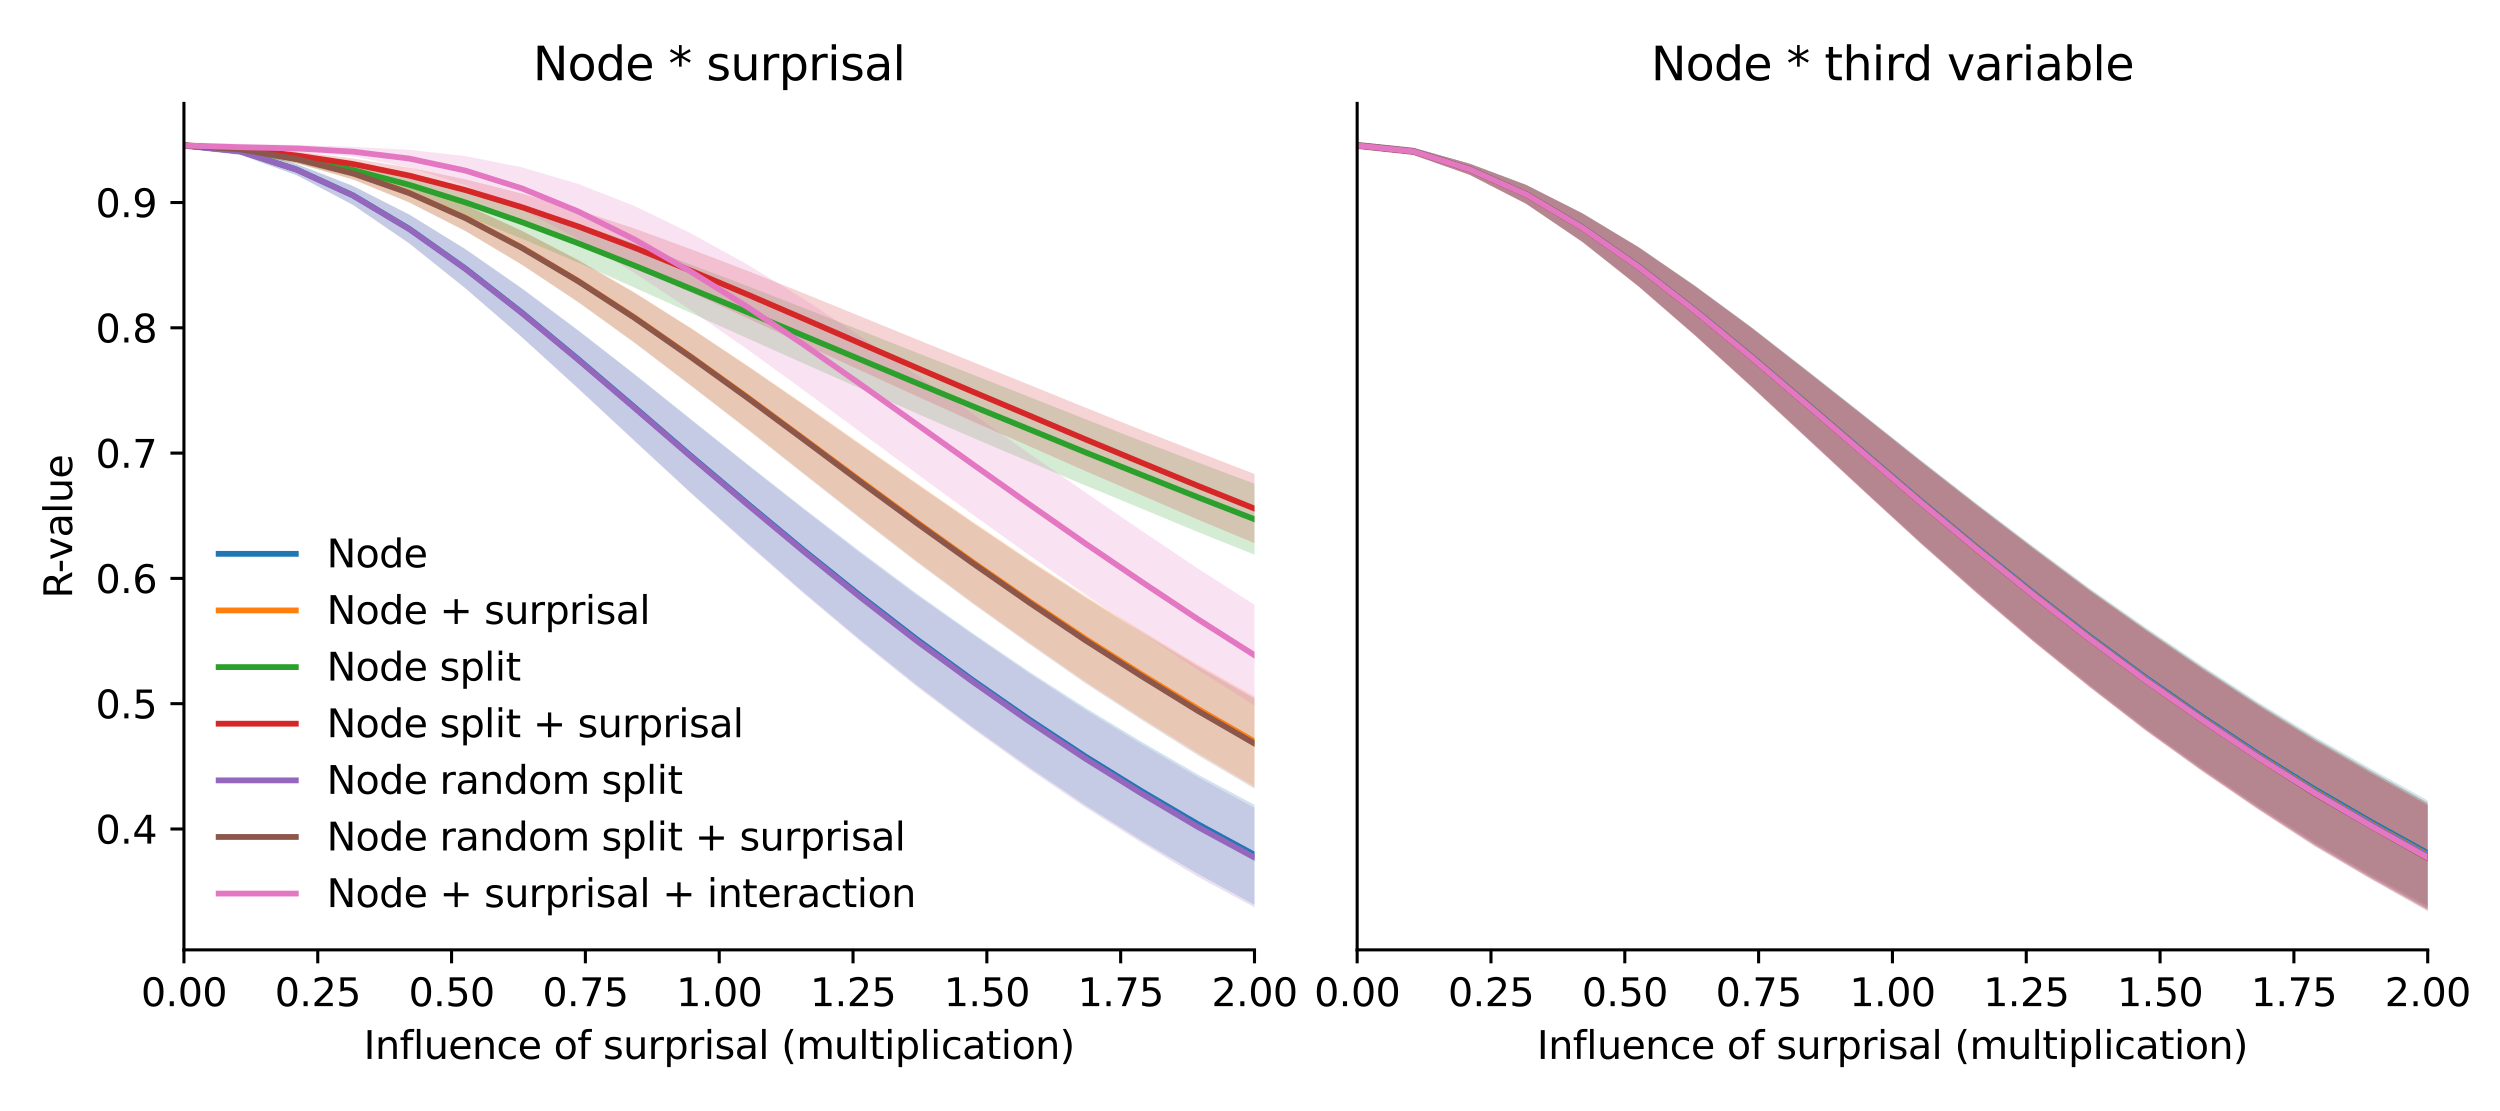 <?xml version="1.0" encoding="utf-8" standalone="no"?>
<!DOCTYPE svg PUBLIC "-//W3C//DTD SVG 1.1//EN"
  "http://www.w3.org/Graphics/SVG/1.1/DTD/svg11.dtd">
<svg xmlns:xlink="http://www.w3.org/1999/xlink" width="648pt" height="288pt" viewBox="0 0 648 288" xmlns="http://www.w3.org/2000/svg" version="1.1">
 <defs>
  <style type="text/css">*{stroke-linejoin: round; stroke-linecap: butt}</style>
 </defs>
 <g id="figure_1">
  <g id="patch_1">
   <path d="M 0 288 
L 648 288 
L 648 0 
L 0 0 
z
" style="fill: #ffffff"/>
  </g>
  <g id="axes_1">
   <g id="patch_2">
    <path d="M 47.675 246.2 
L 325.163 246.2 
L 325.163 26.8 
L 47.675 26.8 
z
" style="fill: #ffffff"/>
   </g>
   <g id="PolyCollection_1">
    <path d="M 47.675 36.829 
L 47.675 38.52 
L 62.28 40.133 
L 76.884 45.379 
L 91.489 53.094 
L 106.093 63.068 
L 120.698 74.735 
L 135.303 87.381 
L 149.907 100.657 
L 164.512 114.199 
L 179.116 127.72 
L 193.721 140.741 
L 208.326 153.536 
L 222.93 165.792 
L 237.535 177.471 
L 252.139 188.487 
L 266.744 198.861 
L 281.349 208.733 
L 295.953 217.909 
L 310.558 226.526 
L 325.163 234.532 
L 325.163 208.599 
L 325.163 208.599 
L 310.558 200.796 
L 295.953 192.301 
L 281.349 183.453 
L 266.744 174.079 
L 252.139 164.138 
L 237.535 153.805 
L 222.93 142.938 
L 208.326 131.768 
L 193.721 120.312 
L 179.116 108.671 
L 164.512 96.99 
L 149.907 85.622 
L 135.303 74.741 
L 120.698 64.59 
L 106.093 55.595 
L 91.489 48.187 
L 76.884 42.515 
L 62.28 38.319 
L 47.675 36.829 
z
" clip-path="url(#p8b7b776ac1)" style="fill: #1f77b4; fill-opacity: 0.2"/>
   </g>
   <g id="PolyCollection_2">
    <path d="M 47.675 36.852 
L 47.675 38.545 
L 62.28 39.571 
L 76.884 42.298 
L 91.489 46.499 
L 106.093 52.45 
L 120.698 59.881 
L 135.303 68.586 
L 149.907 78.288 
L 164.512 88.778 
L 179.116 99.889 
L 193.721 111.129 
L 208.326 122.673 
L 222.93 134.119 
L 237.535 145.34 
L 252.139 156.178 
L 266.744 166.578 
L 281.349 176.688 
L 295.953 186.166 
L 310.558 195.262 
L 325.163 203.919 
L 325.163 180.489 
L 325.163 180.489 
L 310.558 172.279 
L 295.953 163.485 
L 281.349 154.458 
L 266.744 145.043 
L 252.139 135.216 
L 237.535 125.166 
L 222.93 114.959 
L 208.326 104.744 
L 193.721 94.731 
L 179.116 85.042 
L 164.512 75.834 
L 149.907 67.394 
L 135.303 59.803 
L 120.698 53.127 
L 106.093 47.575 
L 91.489 43.306 
L 76.884 40.104 
L 62.28 37.804 
L 47.675 36.852 
z
" clip-path="url(#p8b7b776ac1)" style="fill: #ff7f0e; fill-opacity: 0.2"/>
   </g>
   <g id="PolyCollection_3">
    <path d="M 47.675 36.852 
L 47.675 38.543 
L 62.28 39.766 
L 76.884 42.291 
L 91.489 45.833 
L 106.093 50.515 
L 120.698 55.948 
L 135.303 61.885 
L 149.907 68.096 
L 164.512 74.586 
L 179.116 81.14 
L 193.721 87.693 
L 208.326 94.225 
L 222.93 100.686 
L 237.535 107.131 
L 252.139 113.492 
L 266.744 119.663 
L 281.349 125.839 
L 295.953 131.858 
L 310.558 137.923 
L 325.163 143.782 
L 325.163 125.398 
L 325.163 125.398 
L 310.558 119.906 
L 295.953 114.361 
L 281.349 108.667 
L 266.744 102.869 
L 252.139 97.116 
L 237.535 91.393 
L 222.93 85.61 
L 208.326 79.827 
L 193.721 74.136 
L 179.116 68.595 
L 164.512 63.127 
L 149.907 58.061 
L 135.303 53.292 
L 120.698 49.042 
L 106.093 45.3 
L 91.489 42.304 
L 76.884 39.947 
L 62.28 37.994 
L 47.675 36.852 
z
" clip-path="url(#p8b7b776ac1)" style="fill: #2ca02c; fill-opacity: 0.2"/>
   </g>
   <g id="PolyCollection_4">
    <path d="M 47.675 36.877 
L 47.675 38.569 
L 62.28 39.529 
L 76.884 41.35 
L 91.489 43.942 
L 106.093 47.602 
L 120.698 52.066 
L 135.303 57.252 
L 149.907 62.965 
L 164.512 69.2 
L 179.116 75.768 
L 193.721 82.468 
L 208.326 89.243 
L 222.93 95.973 
L 237.535 102.667 
L 252.139 109.244 
L 266.744 115.642 
L 281.349 122.105 
L 295.953 128.384 
L 310.558 134.707 
L 325.163 140.791 
L 325.163 122.863 
L 325.163 122.863 
L 310.558 117.207 
L 295.953 111.498 
L 281.349 105.661 
L 266.744 99.725 
L 252.139 93.825 
L 237.535 87.94 
L 222.93 81.973 
L 208.326 76.012 
L 193.721 70.187 
L 179.116 64.601 
L 164.512 59.251 
L 149.907 54.473 
L 135.303 50.185 
L 120.698 46.509 
L 106.093 43.437 
L 91.489 41.088 
L 76.884 39.253 
L 62.28 37.772 
L 47.675 36.877 
z
" clip-path="url(#p8b7b776ac1)" style="fill: #d62728; fill-opacity: 0.2"/>
   </g>
   <g id="PolyCollection_5">
    <path d="M 47.675 36.854 
L 47.675 38.545 
L 62.28 40.161 
L 76.884 45.416 
L 91.489 53.143 
L 106.093 63.14 
L 120.698 74.829 
L 135.303 87.49 
L 149.907 100.812 
L 164.512 114.432 
L 179.116 127.9 
L 193.721 141.041 
L 208.326 153.854 
L 222.93 166.152 
L 237.535 177.917 
L 252.139 188.92 
L 266.744 199.396 
L 281.349 209.294 
L 295.953 218.502 
L 310.558 227.306 
L 325.163 235.175 
L 325.163 209.4 
L 325.163 209.4 
L 310.558 201.458 
L 295.953 192.941 
L 281.349 184.021 
L 266.744 174.52 
L 252.139 164.486 
L 237.535 154.207 
L 222.93 143.334 
L 208.326 132.027 
L 193.721 120.493 
L 179.116 108.85 
L 164.512 97.136 
L 149.907 85.76 
L 135.303 74.849 
L 120.698 64.682 
L 106.093 55.659 
L 91.489 48.232 
L 76.884 42.551 
L 62.28 38.346 
L 47.675 36.854 
z
" clip-path="url(#p8b7b776ac1)" style="fill: #9467bd; fill-opacity: 0.2"/>
   </g>
   <g id="PolyCollection_6">
    <path d="M 47.675 36.879 
L 47.675 38.571 
L 62.28 39.597 
L 76.884 42.33 
L 91.489 46.538 
L 106.093 52.503 
L 120.698 59.949 
L 135.303 68.669 
L 149.907 78.379 
L 164.512 88.925 
L 179.116 100.043 
L 193.721 111.326 
L 208.326 122.885 
L 222.93 134.383 
L 237.535 145.66 
L 252.139 156.484 
L 266.744 166.945 
L 281.349 177.124 
L 295.953 186.618 
L 310.558 195.821 
L 325.163 204.422 
L 325.163 181.044 
L 325.163 181.044 
L 310.558 172.777 
L 295.953 163.958 
L 281.349 154.833 
L 266.744 145.369 
L 252.139 135.505 
L 237.535 125.423 
L 222.93 115.246 
L 208.326 104.946 
L 193.721 94.883 
L 179.116 85.138 
L 164.512 75.936 
L 149.907 67.471 
L 135.303 59.873 
L 120.698 53.187 
L 106.093 47.615 
L 91.489 43.341 
L 76.884 40.136 
L 62.28 37.831 
L 47.675 36.879 
z
" clip-path="url(#p8b7b776ac1)" style="fill: #8c564b; fill-opacity: 0.2"/>
   </g>
   <g id="PolyCollection_7">
    <path d="M 47.675 36.876 
L 47.675 38.57 
L 62.28 39.02 
L 76.884 39.38 
L 91.489 40.538 
L 106.093 43.391 
L 120.698 48.009 
L 135.303 54.316 
L 149.907 61.993 
L 164.512 70.79 
L 179.116 80.431 
L 193.721 90.559 
L 208.326 101.156 
L 222.93 111.952 
L 237.535 122.717 
L 252.139 133.4 
L 266.744 143.87 
L 281.349 154.147 
L 295.953 164.055 
L 310.558 173.685 
L 325.163 182.895 
L 325.163 156.767 
L 325.163 156.767 
L 310.558 147.396 
L 295.953 137.598 
L 281.349 127.639 
L 266.744 117.501 
L 252.139 107.271 
L 237.535 97.109 
L 222.93 87.107 
L 208.326 77.52 
L 193.721 68.559 
L 179.116 60.485 
L 164.512 53.408 
L 149.907 47.681 
L 135.303 43.369 
L 120.698 40.474 
L 106.093 38.824 
L 91.489 38.074 
L 76.884 37.57 
L 62.28 37.284 
L 47.675 36.876 
z
" clip-path="url(#p8b7b776ac1)" style="fill: #e377c2; fill-opacity: 0.2"/>
   </g>
   <g id="matplotlib.axis_1">
    <g id="xtick_1">
     <g id="line2d_1">
      <defs>
       <path id="m0ab3765cf8" d="M 0 0 
L 0 3.5 
" style="stroke: #000000; stroke-width: 0.8"/>
      </defs>
      <g>
       <use xlink:href="#m0ab3765cf8" x="47.675" y="246.2" style="stroke: #000000; stroke-width: 0.8"/>
      </g>
     </g>
     <g id="text_1">
      <!-- 0.00 -->
      <g transform="translate(36.542 260.798)scale(0.1 -0.1)">
       <defs>
        <path id="DejaVuSans-30" d="M 2034 4250 
Q 1547 4250 1301 3770 
Q 1056 3291 1056 2328 
Q 1056 1369 1301 889 
Q 1547 409 2034 409 
Q 2525 409 2770 889 
Q 3016 1369 3016 2328 
Q 3016 3291 2770 3770 
Q 2525 4250 2034 4250 
z
M 2034 4750 
Q 2819 4750 3233 4129 
Q 3647 3509 3647 2328 
Q 3647 1150 3233 529 
Q 2819 -91 2034 -91 
Q 1250 -91 836 529 
Q 422 1150 422 2328 
Q 422 3509 836 4129 
Q 1250 4750 2034 4750 
z
" transform="scale(0.016)"/>
        <path id="DejaVuSans-2e" d="M 684 794 
L 1344 794 
L 1344 0 
L 684 0 
L 684 794 
z
" transform="scale(0.016)"/>
       </defs>
       <use xlink:href="#DejaVuSans-30"/>
       <use xlink:href="#DejaVuSans-2e" x="63.623"/>
       <use xlink:href="#DejaVuSans-30" x="95.41"/>
       <use xlink:href="#DejaVuSans-30" x="159.033"/>
      </g>
     </g>
    </g>
    <g id="xtick_2">
     <g id="line2d_2">
      <g>
       <use xlink:href="#m0ab3765cf8" x="82.361" y="246.2" style="stroke: #000000; stroke-width: 0.8"/>
      </g>
     </g>
     <g id="text_2">
      <!-- 0.25 -->
      <g transform="translate(71.228 260.798)scale(0.1 -0.1)">
       <defs>
        <path id="DejaVuSans-32" d="M 1228 531 
L 3431 531 
L 3431 0 
L 469 0 
L 469 531 
Q 828 903 1448 1529 
Q 2069 2156 2228 2338 
Q 2531 2678 2651 2914 
Q 2772 3150 2772 3378 
Q 2772 3750 2511 3984 
Q 2250 4219 1831 4219 
Q 1534 4219 1204 4116 
Q 875 4013 500 3803 
L 500 4441 
Q 881 4594 1212 4672 
Q 1544 4750 1819 4750 
Q 2544 4750 2975 4387 
Q 3406 4025 3406 3419 
Q 3406 3131 3298 2873 
Q 3191 2616 2906 2266 
Q 2828 2175 2409 1742 
Q 1991 1309 1228 531 
z
" transform="scale(0.016)"/>
        <path id="DejaVuSans-35" d="M 691 4666 
L 3169 4666 
L 3169 4134 
L 1269 4134 
L 1269 2991 
Q 1406 3038 1543 3061 
Q 1681 3084 1819 3084 
Q 2600 3084 3056 2656 
Q 3513 2228 3513 1497 
Q 3513 744 3044 326 
Q 2575 -91 1722 -91 
Q 1428 -91 1123 -41 
Q 819 9 494 109 
L 494 744 
Q 775 591 1075 516 
Q 1375 441 1709 441 
Q 2250 441 2565 725 
Q 2881 1009 2881 1497 
Q 2881 1984 2565 2268 
Q 2250 2553 1709 2553 
Q 1456 2553 1204 2497 
Q 953 2441 691 2322 
L 691 4666 
z
" transform="scale(0.016)"/>
       </defs>
       <use xlink:href="#DejaVuSans-30"/>
       <use xlink:href="#DejaVuSans-2e" x="63.623"/>
       <use xlink:href="#DejaVuSans-32" x="95.41"/>
       <use xlink:href="#DejaVuSans-35" x="159.033"/>
      </g>
     </g>
    </g>
    <g id="xtick_3">
     <g id="line2d_3">
      <g>
       <use xlink:href="#m0ab3765cf8" x="117.047" y="246.2" style="stroke: #000000; stroke-width: 0.8"/>
      </g>
     </g>
     <g id="text_3">
      <!-- 0.50 -->
      <g transform="translate(105.914 260.798)scale(0.1 -0.1)">
       <use xlink:href="#DejaVuSans-30"/>
       <use xlink:href="#DejaVuSans-2e" x="63.623"/>
       <use xlink:href="#DejaVuSans-35" x="95.41"/>
       <use xlink:href="#DejaVuSans-30" x="159.033"/>
      </g>
     </g>
    </g>
    <g id="xtick_4">
     <g id="line2d_4">
      <g>
       <use xlink:href="#m0ab3765cf8" x="151.733" y="246.2" style="stroke: #000000; stroke-width: 0.8"/>
      </g>
     </g>
     <g id="text_4">
      <!-- 0.75 -->
      <g transform="translate(140.6 260.798)scale(0.1 -0.1)">
       <defs>
        <path id="DejaVuSans-37" d="M 525 4666 
L 3525 4666 
L 3525 4397 
L 1831 0 
L 1172 0 
L 2766 4134 
L 525 4134 
L 525 4666 
z
" transform="scale(0.016)"/>
       </defs>
       <use xlink:href="#DejaVuSans-30"/>
       <use xlink:href="#DejaVuSans-2e" x="63.623"/>
       <use xlink:href="#DejaVuSans-37" x="95.41"/>
       <use xlink:href="#DejaVuSans-35" x="159.033"/>
      </g>
     </g>
    </g>
    <g id="xtick_5">
     <g id="line2d_5">
      <g>
       <use xlink:href="#m0ab3765cf8" x="186.419" y="246.2" style="stroke: #000000; stroke-width: 0.8"/>
      </g>
     </g>
     <g id="text_5">
      <!-- 1.00 -->
      <g transform="translate(175.286 260.798)scale(0.1 -0.1)">
       <defs>
        <path id="DejaVuSans-31" d="M 794 531 
L 1825 531 
L 1825 4091 
L 703 3866 
L 703 4441 
L 1819 4666 
L 2450 4666 
L 2450 531 
L 3481 531 
L 3481 0 
L 794 0 
L 794 531 
z
" transform="scale(0.016)"/>
       </defs>
       <use xlink:href="#DejaVuSans-31"/>
       <use xlink:href="#DejaVuSans-2e" x="63.623"/>
       <use xlink:href="#DejaVuSans-30" x="95.41"/>
       <use xlink:href="#DejaVuSans-30" x="159.033"/>
      </g>
     </g>
    </g>
    <g id="xtick_6">
     <g id="line2d_6">
      <g>
       <use xlink:href="#m0ab3765cf8" x="221.105" y="246.2" style="stroke: #000000; stroke-width: 0.8"/>
      </g>
     </g>
     <g id="text_6">
      <!-- 1.25 -->
      <g transform="translate(209.972 260.798)scale(0.1 -0.1)">
       <use xlink:href="#DejaVuSans-31"/>
       <use xlink:href="#DejaVuSans-2e" x="63.623"/>
       <use xlink:href="#DejaVuSans-32" x="95.41"/>
       <use xlink:href="#DejaVuSans-35" x="159.033"/>
      </g>
     </g>
    </g>
    <g id="xtick_7">
     <g id="line2d_7">
      <g>
       <use xlink:href="#m0ab3765cf8" x="255.791" y="246.2" style="stroke: #000000; stroke-width: 0.8"/>
      </g>
     </g>
     <g id="text_7">
      <!-- 1.50 -->
      <g transform="translate(244.658 260.798)scale(0.1 -0.1)">
       <use xlink:href="#DejaVuSans-31"/>
       <use xlink:href="#DejaVuSans-2e" x="63.623"/>
       <use xlink:href="#DejaVuSans-35" x="95.41"/>
       <use xlink:href="#DejaVuSans-30" x="159.033"/>
      </g>
     </g>
    </g>
    <g id="xtick_8">
     <g id="line2d_8">
      <g>
       <use xlink:href="#m0ab3765cf8" x="290.477" y="246.2" style="stroke: #000000; stroke-width: 0.8"/>
      </g>
     </g>
     <g id="text_8">
      <!-- 1.75 -->
      <g transform="translate(279.344 260.798)scale(0.1 -0.1)">
       <use xlink:href="#DejaVuSans-31"/>
       <use xlink:href="#DejaVuSans-2e" x="63.623"/>
       <use xlink:href="#DejaVuSans-37" x="95.41"/>
       <use xlink:href="#DejaVuSans-35" x="159.033"/>
      </g>
     </g>
    </g>
    <g id="xtick_9">
     <g id="line2d_9">
      <g>
       <use xlink:href="#m0ab3765cf8" x="325.163" y="246.2" style="stroke: #000000; stroke-width: 0.8"/>
      </g>
     </g>
     <g id="text_9">
      <!-- 2.00 -->
      <g transform="translate(314.03 260.798)scale(0.1 -0.1)">
       <use xlink:href="#DejaVuSans-32"/>
       <use xlink:href="#DejaVuSans-2e" x="63.623"/>
       <use xlink:href="#DejaVuSans-30" x="95.41"/>
       <use xlink:href="#DejaVuSans-30" x="159.033"/>
      </g>
     </g>
    </g>
    <g id="text_10">
     <!-- Influence of surprisal (multiplication) -->
     <g transform="translate(94.272 274.477)scale(0.1 -0.1)">
      <defs>
       <path id="DejaVuSans-49" d="M 628 4666 
L 1259 4666 
L 1259 0 
L 628 0 
L 628 4666 
z
" transform="scale(0.016)"/>
       <path id="DejaVuSans-6e" d="M 3513 2113 
L 3513 0 
L 2938 0 
L 2938 2094 
Q 2938 2591 2744 2837 
Q 2550 3084 2163 3084 
Q 1697 3084 1428 2787 
Q 1159 2491 1159 1978 
L 1159 0 
L 581 0 
L 581 3500 
L 1159 3500 
L 1159 2956 
Q 1366 3272 1645 3428 
Q 1925 3584 2291 3584 
Q 2894 3584 3203 3211 
Q 3513 2838 3513 2113 
z
" transform="scale(0.016)"/>
       <path id="DejaVuSans-66" d="M 2375 4863 
L 2375 4384 
L 1825 4384 
Q 1516 4384 1395 4259 
Q 1275 4134 1275 3809 
L 1275 3500 
L 2222 3500 
L 2222 3053 
L 1275 3053 
L 1275 0 
L 697 0 
L 697 3053 
L 147 3053 
L 147 3500 
L 697 3500 
L 697 3744 
Q 697 4328 969 4595 
Q 1241 4863 1831 4863 
L 2375 4863 
z
" transform="scale(0.016)"/>
       <path id="DejaVuSans-6c" d="M 603 4863 
L 1178 4863 
L 1178 0 
L 603 0 
L 603 4863 
z
" transform="scale(0.016)"/>
       <path id="DejaVuSans-75" d="M 544 1381 
L 544 3500 
L 1119 3500 
L 1119 1403 
Q 1119 906 1312 657 
Q 1506 409 1894 409 
Q 2359 409 2629 706 
Q 2900 1003 2900 1516 
L 2900 3500 
L 3475 3500 
L 3475 0 
L 2900 0 
L 2900 538 
Q 2691 219 2414 64 
Q 2138 -91 1772 -91 
Q 1169 -91 856 284 
Q 544 659 544 1381 
z
M 1991 3584 
L 1991 3584 
z
" transform="scale(0.016)"/>
       <path id="DejaVuSans-65" d="M 3597 1894 
L 3597 1613 
L 953 1613 
Q 991 1019 1311 708 
Q 1631 397 2203 397 
Q 2534 397 2845 478 
Q 3156 559 3463 722 
L 3463 178 
Q 3153 47 2828 -22 
Q 2503 -91 2169 -91 
Q 1331 -91 842 396 
Q 353 884 353 1716 
Q 353 2575 817 3079 
Q 1281 3584 2069 3584 
Q 2775 3584 3186 3129 
Q 3597 2675 3597 1894 
z
M 3022 2063 
Q 3016 2534 2758 2815 
Q 2500 3097 2075 3097 
Q 1594 3097 1305 2825 
Q 1016 2553 972 2059 
L 3022 2063 
z
" transform="scale(0.016)"/>
       <path id="DejaVuSans-63" d="M 3122 3366 
L 3122 2828 
Q 2878 2963 2633 3030 
Q 2388 3097 2138 3097 
Q 1578 3097 1268 2742 
Q 959 2388 959 1747 
Q 959 1106 1268 751 
Q 1578 397 2138 397 
Q 2388 397 2633 464 
Q 2878 531 3122 666 
L 3122 134 
Q 2881 22 2623 -34 
Q 2366 -91 2075 -91 
Q 1284 -91 818 406 
Q 353 903 353 1747 
Q 353 2603 823 3093 
Q 1294 3584 2113 3584 
Q 2378 3584 2631 3529 
Q 2884 3475 3122 3366 
z
" transform="scale(0.016)"/>
       <path id="DejaVuSans-20" transform="scale(0.016)"/>
       <path id="DejaVuSans-6f" d="M 1959 3097 
Q 1497 3097 1228 2736 
Q 959 2375 959 1747 
Q 959 1119 1226 758 
Q 1494 397 1959 397 
Q 2419 397 2687 759 
Q 2956 1122 2956 1747 
Q 2956 2369 2687 2733 
Q 2419 3097 1959 3097 
z
M 1959 3584 
Q 2709 3584 3137 3096 
Q 3566 2609 3566 1747 
Q 3566 888 3137 398 
Q 2709 -91 1959 -91 
Q 1206 -91 779 398 
Q 353 888 353 1747 
Q 353 2609 779 3096 
Q 1206 3584 1959 3584 
z
" transform="scale(0.016)"/>
       <path id="DejaVuSans-73" d="M 2834 3397 
L 2834 2853 
Q 2591 2978 2328 3040 
Q 2066 3103 1784 3103 
Q 1356 3103 1142 2972 
Q 928 2841 928 2578 
Q 928 2378 1081 2264 
Q 1234 2150 1697 2047 
L 1894 2003 
Q 2506 1872 2764 1633 
Q 3022 1394 3022 966 
Q 3022 478 2636 193 
Q 2250 -91 1575 -91 
Q 1294 -91 989 -36 
Q 684 19 347 128 
L 347 722 
Q 666 556 975 473 
Q 1284 391 1588 391 
Q 1994 391 2212 530 
Q 2431 669 2431 922 
Q 2431 1156 2273 1281 
Q 2116 1406 1581 1522 
L 1381 1569 
Q 847 1681 609 1914 
Q 372 2147 372 2553 
Q 372 3047 722 3315 
Q 1072 3584 1716 3584 
Q 2034 3584 2315 3537 
Q 2597 3491 2834 3397 
z
" transform="scale(0.016)"/>
       <path id="DejaVuSans-72" d="M 2631 2963 
Q 2534 3019 2420 3045 
Q 2306 3072 2169 3072 
Q 1681 3072 1420 2755 
Q 1159 2438 1159 1844 
L 1159 0 
L 581 0 
L 581 3500 
L 1159 3500 
L 1159 2956 
Q 1341 3275 1631 3429 
Q 1922 3584 2338 3584 
Q 2397 3584 2469 3576 
Q 2541 3569 2628 3553 
L 2631 2963 
z
" transform="scale(0.016)"/>
       <path id="DejaVuSans-70" d="M 1159 525 
L 1159 -1331 
L 581 -1331 
L 581 3500 
L 1159 3500 
L 1159 2969 
Q 1341 3281 1617 3432 
Q 1894 3584 2278 3584 
Q 2916 3584 3314 3078 
Q 3713 2572 3713 1747 
Q 3713 922 3314 415 
Q 2916 -91 2278 -91 
Q 1894 -91 1617 61 
Q 1341 213 1159 525 
z
M 3116 1747 
Q 3116 2381 2855 2742 
Q 2594 3103 2138 3103 
Q 1681 3103 1420 2742 
Q 1159 2381 1159 1747 
Q 1159 1113 1420 752 
Q 1681 391 2138 391 
Q 2594 391 2855 752 
Q 3116 1113 3116 1747 
z
" transform="scale(0.016)"/>
       <path id="DejaVuSans-69" d="M 603 3500 
L 1178 3500 
L 1178 0 
L 603 0 
L 603 3500 
z
M 603 4863 
L 1178 4863 
L 1178 4134 
L 603 4134 
L 603 4863 
z
" transform="scale(0.016)"/>
       <path id="DejaVuSans-61" d="M 2194 1759 
Q 1497 1759 1228 1600 
Q 959 1441 959 1056 
Q 959 750 1161 570 
Q 1363 391 1709 391 
Q 2188 391 2477 730 
Q 2766 1069 2766 1631 
L 2766 1759 
L 2194 1759 
z
M 3341 1997 
L 3341 0 
L 2766 0 
L 2766 531 
Q 2569 213 2275 61 
Q 1981 -91 1556 -91 
Q 1019 -91 701 211 
Q 384 513 384 1019 
Q 384 1609 779 1909 
Q 1175 2209 1959 2209 
L 2766 2209 
L 2766 2266 
Q 2766 2663 2505 2880 
Q 2244 3097 1772 3097 
Q 1472 3097 1187 3025 
Q 903 2953 641 2809 
L 641 3341 
Q 956 3463 1253 3523 
Q 1550 3584 1831 3584 
Q 2591 3584 2966 3190 
Q 3341 2797 3341 1997 
z
" transform="scale(0.016)"/>
       <path id="DejaVuSans-28" d="M 1984 4856 
Q 1566 4138 1362 3434 
Q 1159 2731 1159 2009 
Q 1159 1288 1364 580 
Q 1569 -128 1984 -844 
L 1484 -844 
Q 1016 -109 783 600 
Q 550 1309 550 2009 
Q 550 2706 781 3412 
Q 1013 4119 1484 4856 
L 1984 4856 
z
" transform="scale(0.016)"/>
       <path id="DejaVuSans-6d" d="M 3328 2828 
Q 3544 3216 3844 3400 
Q 4144 3584 4550 3584 
Q 5097 3584 5394 3201 
Q 5691 2819 5691 2113 
L 5691 0 
L 5113 0 
L 5113 2094 
Q 5113 2597 4934 2840 
Q 4756 3084 4391 3084 
Q 3944 3084 3684 2787 
Q 3425 2491 3425 1978 
L 3425 0 
L 2847 0 
L 2847 2094 
Q 2847 2600 2669 2842 
Q 2491 3084 2119 3084 
Q 1678 3084 1418 2786 
Q 1159 2488 1159 1978 
L 1159 0 
L 581 0 
L 581 3500 
L 1159 3500 
L 1159 2956 
Q 1356 3278 1631 3431 
Q 1906 3584 2284 3584 
Q 2666 3584 2933 3390 
Q 3200 3197 3328 2828 
z
" transform="scale(0.016)"/>
       <path id="DejaVuSans-74" d="M 1172 4494 
L 1172 3500 
L 2356 3500 
L 2356 3053 
L 1172 3053 
L 1172 1153 
Q 1172 725 1289 603 
Q 1406 481 1766 481 
L 2356 481 
L 2356 0 
L 1766 0 
Q 1100 0 847 248 
Q 594 497 594 1153 
L 594 3053 
L 172 3053 
L 172 3500 
L 594 3500 
L 594 4494 
L 1172 4494 
z
" transform="scale(0.016)"/>
       <path id="DejaVuSans-29" d="M 513 4856 
L 1013 4856 
Q 1481 4119 1714 3412 
Q 1947 2706 1947 2009 
Q 1947 1309 1714 600 
Q 1481 -109 1013 -844 
L 513 -844 
Q 928 -128 1133 580 
Q 1338 1288 1338 2009 
Q 1338 2731 1133 3434 
Q 928 4138 513 4856 
z
" transform="scale(0.016)"/>
      </defs>
      <use xlink:href="#DejaVuSans-49"/>
      <use xlink:href="#DejaVuSans-6e" x="29.492"/>
      <use xlink:href="#DejaVuSans-66" x="92.871"/>
      <use xlink:href="#DejaVuSans-6c" x="128.076"/>
      <use xlink:href="#DejaVuSans-75" x="155.859"/>
      <use xlink:href="#DejaVuSans-65" x="219.238"/>
      <use xlink:href="#DejaVuSans-6e" x="280.762"/>
      <use xlink:href="#DejaVuSans-63" x="344.141"/>
      <use xlink:href="#DejaVuSans-65" x="399.121"/>
      <use xlink:href="#DejaVuSans-20" x="460.645"/>
      <use xlink:href="#DejaVuSans-6f" x="492.432"/>
      <use xlink:href="#DejaVuSans-66" x="553.613"/>
      <use xlink:href="#DejaVuSans-20" x="588.818"/>
      <use xlink:href="#DejaVuSans-73" x="620.605"/>
      <use xlink:href="#DejaVuSans-75" x="672.705"/>
      <use xlink:href="#DejaVuSans-72" x="736.084"/>
      <use xlink:href="#DejaVuSans-70" x="777.197"/>
      <use xlink:href="#DejaVuSans-72" x="840.674"/>
      <use xlink:href="#DejaVuSans-69" x="881.787"/>
      <use xlink:href="#DejaVuSans-73" x="909.57"/>
      <use xlink:href="#DejaVuSans-61" x="961.67"/>
      <use xlink:href="#DejaVuSans-6c" x="1022.949"/>
      <use xlink:href="#DejaVuSans-20" x="1050.732"/>
      <use xlink:href="#DejaVuSans-28" x="1082.52"/>
      <use xlink:href="#DejaVuSans-6d" x="1121.533"/>
      <use xlink:href="#DejaVuSans-75" x="1218.945"/>
      <use xlink:href="#DejaVuSans-6c" x="1282.324"/>
      <use xlink:href="#DejaVuSans-74" x="1310.107"/>
      <use xlink:href="#DejaVuSans-69" x="1349.316"/>
      <use xlink:href="#DejaVuSans-70" x="1377.1"/>
      <use xlink:href="#DejaVuSans-6c" x="1440.576"/>
      <use xlink:href="#DejaVuSans-69" x="1468.359"/>
      <use xlink:href="#DejaVuSans-63" x="1496.143"/>
      <use xlink:href="#DejaVuSans-61" x="1551.123"/>
      <use xlink:href="#DejaVuSans-74" x="1612.402"/>
      <use xlink:href="#DejaVuSans-69" x="1651.611"/>
      <use xlink:href="#DejaVuSans-6f" x="1679.395"/>
      <use xlink:href="#DejaVuSans-6e" x="1740.576"/>
      <use xlink:href="#DejaVuSans-29" x="1803.955"/>
     </g>
    </g>
   </g>
   <g id="matplotlib.axis_2">
    <g id="ytick_1">
     <g id="line2d_10">
      <defs>
       <path id="m10de77aad1" d="M 0 0 
L -3.5 0 
" style="stroke: #000000; stroke-width: 0.8"/>
      </defs>
      <g>
       <use xlink:href="#m10de77aad1" x="47.675" y="214.871" style="stroke: #000000; stroke-width: 0.8"/>
      </g>
     </g>
     <g id="text_11">
      <!-- 0.4 -->
      <g transform="translate(24.772 218.67)scale(0.1 -0.1)">
       <defs>
        <path id="DejaVuSans-34" d="M 2419 4116 
L 825 1625 
L 2419 1625 
L 2419 4116 
z
M 2253 4666 
L 3047 4666 
L 3047 1625 
L 3713 1625 
L 3713 1100 
L 3047 1100 
L 3047 0 
L 2419 0 
L 2419 1100 
L 313 1100 
L 313 1709 
L 2253 4666 
z
" transform="scale(0.016)"/>
       </defs>
       <use xlink:href="#DejaVuSans-30"/>
       <use xlink:href="#DejaVuSans-2e" x="63.623"/>
       <use xlink:href="#DejaVuSans-34" x="95.41"/>
      </g>
     </g>
    </g>
    <g id="ytick_2">
     <g id="line2d_11">
      <g>
       <use xlink:href="#m10de77aad1" x="47.675" y="182.395" style="stroke: #000000; stroke-width: 0.8"/>
      </g>
     </g>
     <g id="text_12">
      <!-- 0.5 -->
      <g transform="translate(24.772 186.194)scale(0.1 -0.1)">
       <use xlink:href="#DejaVuSans-30"/>
       <use xlink:href="#DejaVuSans-2e" x="63.623"/>
       <use xlink:href="#DejaVuSans-35" x="95.41"/>
      </g>
     </g>
    </g>
    <g id="ytick_3">
     <g id="line2d_12">
      <g>
       <use xlink:href="#m10de77aad1" x="47.675" y="149.919" style="stroke: #000000; stroke-width: 0.8"/>
      </g>
     </g>
     <g id="text_13">
      <!-- 0.6 -->
      <g transform="translate(24.772 153.718)scale(0.1 -0.1)">
       <defs>
        <path id="DejaVuSans-36" d="M 2113 2584 
Q 1688 2584 1439 2293 
Q 1191 2003 1191 1497 
Q 1191 994 1439 701 
Q 1688 409 2113 409 
Q 2538 409 2786 701 
Q 3034 994 3034 1497 
Q 3034 2003 2786 2293 
Q 2538 2584 2113 2584 
z
M 3366 4563 
L 3366 3988 
Q 3128 4100 2886 4159 
Q 2644 4219 2406 4219 
Q 1781 4219 1451 3797 
Q 1122 3375 1075 2522 
Q 1259 2794 1537 2939 
Q 1816 3084 2150 3084 
Q 2853 3084 3261 2657 
Q 3669 2231 3669 1497 
Q 3669 778 3244 343 
Q 2819 -91 2113 -91 
Q 1303 -91 875 529 
Q 447 1150 447 2328 
Q 447 3434 972 4092 
Q 1497 4750 2381 4750 
Q 2619 4750 2861 4703 
Q 3103 4656 3366 4563 
z
" transform="scale(0.016)"/>
       </defs>
       <use xlink:href="#DejaVuSans-30"/>
       <use xlink:href="#DejaVuSans-2e" x="63.623"/>
       <use xlink:href="#DejaVuSans-36" x="95.41"/>
      </g>
     </g>
    </g>
    <g id="ytick_4">
     <g id="line2d_13">
      <g>
       <use xlink:href="#m10de77aad1" x="47.675" y="117.443" style="stroke: #000000; stroke-width: 0.8"/>
      </g>
     </g>
     <g id="text_14">
      <!-- 0.7 -->
      <g transform="translate(24.772 121.243)scale(0.1 -0.1)">
       <use xlink:href="#DejaVuSans-30"/>
       <use xlink:href="#DejaVuSans-2e" x="63.623"/>
       <use xlink:href="#DejaVuSans-37" x="95.41"/>
      </g>
     </g>
    </g>
    <g id="ytick_5">
     <g id="line2d_14">
      <g>
       <use xlink:href="#m10de77aad1" x="47.675" y="84.968" style="stroke: #000000; stroke-width: 0.8"/>
      </g>
     </g>
     <g id="text_15">
      <!-- 0.8 -->
      <g transform="translate(24.772 88.767)scale(0.1 -0.1)">
       <defs>
        <path id="DejaVuSans-38" d="M 2034 2216 
Q 1584 2216 1326 1975 
Q 1069 1734 1069 1313 
Q 1069 891 1326 650 
Q 1584 409 2034 409 
Q 2484 409 2743 651 
Q 3003 894 3003 1313 
Q 3003 1734 2745 1975 
Q 2488 2216 2034 2216 
z
M 1403 2484 
Q 997 2584 770 2862 
Q 544 3141 544 3541 
Q 544 4100 942 4425 
Q 1341 4750 2034 4750 
Q 2731 4750 3128 4425 
Q 3525 4100 3525 3541 
Q 3525 3141 3298 2862 
Q 3072 2584 2669 2484 
Q 3125 2378 3379 2068 
Q 3634 1759 3634 1313 
Q 3634 634 3220 271 
Q 2806 -91 2034 -91 
Q 1263 -91 848 271 
Q 434 634 434 1313 
Q 434 1759 690 2068 
Q 947 2378 1403 2484 
z
M 1172 3481 
Q 1172 3119 1398 2916 
Q 1625 2713 2034 2713 
Q 2441 2713 2670 2916 
Q 2900 3119 2900 3481 
Q 2900 3844 2670 4047 
Q 2441 4250 2034 4250 
Q 1625 4250 1398 4047 
Q 1172 3844 1172 3481 
z
" transform="scale(0.016)"/>
       </defs>
       <use xlink:href="#DejaVuSans-30"/>
       <use xlink:href="#DejaVuSans-2e" x="63.623"/>
       <use xlink:href="#DejaVuSans-38" x="95.41"/>
      </g>
     </g>
    </g>
    <g id="ytick_6">
     <g id="line2d_15">
      <g>
       <use xlink:href="#m10de77aad1" x="47.675" y="52.492" style="stroke: #000000; stroke-width: 0.8"/>
      </g>
     </g>
     <g id="text_16">
      <!-- 0.9 -->
      <g transform="translate(24.772 56.291)scale(0.1 -0.1)">
       <defs>
        <path id="DejaVuSans-39" d="M 703 97 
L 703 672 
Q 941 559 1184 500 
Q 1428 441 1663 441 
Q 2288 441 2617 861 
Q 2947 1281 2994 2138 
Q 2813 1869 2534 1725 
Q 2256 1581 1919 1581 
Q 1219 1581 811 2004 
Q 403 2428 403 3163 
Q 403 3881 828 4315 
Q 1253 4750 1959 4750 
Q 2769 4750 3195 4129 
Q 3622 3509 3622 2328 
Q 3622 1225 3098 567 
Q 2575 -91 1691 -91 
Q 1453 -91 1209 -44 
Q 966 3 703 97 
z
M 1959 2075 
Q 2384 2075 2632 2365 
Q 2881 2656 2881 3163 
Q 2881 3666 2632 3958 
Q 2384 4250 1959 4250 
Q 1534 4250 1286 3958 
Q 1038 3666 1038 3163 
Q 1038 2656 1286 2365 
Q 1534 2075 1959 2075 
z
" transform="scale(0.016)"/>
       </defs>
       <use xlink:href="#DejaVuSans-30"/>
       <use xlink:href="#DejaVuSans-2e" x="63.623"/>
       <use xlink:href="#DejaVuSans-39" x="95.41"/>
      </g>
     </g>
    </g>
    <g id="text_17">
     <!-- R-value -->
     <g transform="translate(18.692 155.105)rotate(-90)scale(0.1 -0.1)">
      <defs>
       <path id="DejaVuSans-52" d="M 2841 2188 
Q 3044 2119 3236 1894 
Q 3428 1669 3622 1275 
L 4263 0 
L 3584 0 
L 2988 1197 
Q 2756 1666 2539 1819 
Q 2322 1972 1947 1972 
L 1259 1972 
L 1259 0 
L 628 0 
L 628 4666 
L 2053 4666 
Q 2853 4666 3247 4331 
Q 3641 3997 3641 3322 
Q 3641 2881 3436 2590 
Q 3231 2300 2841 2188 
z
M 1259 4147 
L 1259 2491 
L 2053 2491 
Q 2509 2491 2742 2702 
Q 2975 2913 2975 3322 
Q 2975 3731 2742 3939 
Q 2509 4147 2053 4147 
L 1259 4147 
z
" transform="scale(0.016)"/>
       <path id="DejaVuSans-2d" d="M 313 2009 
L 1997 2009 
L 1997 1497 
L 313 1497 
L 313 2009 
z
" transform="scale(0.016)"/>
       <path id="DejaVuSans-76" d="M 191 3500 
L 800 3500 
L 1894 563 
L 2988 3500 
L 3597 3500 
L 2284 0 
L 1503 0 
L 191 3500 
z
" transform="scale(0.016)"/>
      </defs>
      <use xlink:href="#DejaVuSans-52"/>
      <use xlink:href="#DejaVuSans-2d" x="65.482"/>
      <use xlink:href="#DejaVuSans-76" x="98.941"/>
      <use xlink:href="#DejaVuSans-61" x="158.121"/>
      <use xlink:href="#DejaVuSans-6c" x="219.4"/>
      <use xlink:href="#DejaVuSans-75" x="247.184"/>
      <use xlink:href="#DejaVuSans-65" x="310.562"/>
     </g>
    </g>
   </g>
   <g id="line2d_16">
    <path d="M 47.675 37.674 
L 62.28 39.226 
L 76.884 43.947 
L 91.489 50.641 
L 106.093 59.331 
L 120.698 69.663 
L 135.303 81.061 
L 149.907 93.139 
L 164.512 105.594 
L 179.116 118.195 
L 193.721 130.526 
L 208.326 142.652 
L 222.93 154.365 
L 237.535 165.638 
L 252.139 176.313 
L 266.744 186.47 
L 281.349 196.093 
L 295.953 205.105 
L 310.558 213.661 
L 325.163 221.566 
" clip-path="url(#p8b7b776ac1)" style="fill: none; stroke: #1f77b4; stroke-width: 1.5; stroke-linecap: square"/>
   </g>
   <g id="line2d_17">
    <path d="M 47.675 37.699 
L 62.28 38.687 
L 76.884 41.201 
L 91.489 44.903 
L 106.093 50.013 
L 120.698 56.504 
L 135.303 64.194 
L 149.907 72.841 
L 164.512 82.306 
L 179.116 92.465 
L 193.721 102.93 
L 208.326 113.709 
L 222.93 124.539 
L 237.535 135.253 
L 252.139 145.697 
L 266.744 155.811 
L 281.349 165.573 
L 295.953 174.825 
L 310.558 183.77 
L 325.163 192.204 
" clip-path="url(#p8b7b776ac1)" style="fill: none; stroke: #ff7f0e; stroke-width: 1.5; stroke-linecap: square"/>
   </g>
   <g id="line2d_18">
    <path d="M 47.675 37.697 
L 62.28 38.88 
L 76.884 41.119 
L 91.489 44.068 
L 106.093 47.908 
L 120.698 52.495 
L 135.303 57.588 
L 149.907 63.078 
L 164.512 68.857 
L 179.116 74.867 
L 193.721 80.915 
L 208.326 87.026 
L 222.93 93.148 
L 237.535 99.262 
L 252.139 105.304 
L 266.744 111.266 
L 281.349 117.253 
L 295.953 123.109 
L 310.558 128.914 
L 325.163 134.59 
" clip-path="url(#p8b7b776ac1)" style="fill: none; stroke: #2ca02c; stroke-width: 1.5; stroke-linecap: square"/>
   </g>
   <g id="line2d_19">
    <path d="M 47.675 37.723 
L 62.28 38.651 
L 76.884 40.302 
L 91.489 42.515 
L 106.093 45.519 
L 120.698 49.288 
L 135.303 53.718 
L 149.907 58.719 
L 164.512 64.225 
L 179.116 70.185 
L 193.721 76.327 
L 208.326 82.627 
L 222.93 88.973 
L 237.535 95.303 
L 252.139 101.535 
L 266.744 107.683 
L 281.349 113.883 
L 295.953 119.941 
L 310.558 125.957 
L 325.163 131.827 
" clip-path="url(#p8b7b776ac1)" style="fill: none; stroke: #d62728; stroke-width: 1.5; stroke-linecap: square"/>
   </g>
   <g id="line2d_20">
    <path d="M 47.675 37.699 
L 62.28 39.253 
L 76.884 43.984 
L 91.489 50.688 
L 106.093 59.4 
L 120.698 69.755 
L 135.303 81.169 
L 149.907 93.286 
L 164.512 105.784 
L 179.116 118.375 
L 193.721 130.767 
L 208.326 142.94 
L 222.93 154.743 
L 237.535 166.062 
L 252.139 176.703 
L 266.744 186.958 
L 281.349 196.657 
L 295.953 205.722 
L 310.558 214.382 
L 325.163 222.288 
" clip-path="url(#p8b7b776ac1)" style="fill: none; stroke: #9467bd; stroke-width: 1.5; stroke-linecap: square"/>
   </g>
   <g id="line2d_21">
    <path d="M 47.675 37.725 
L 62.28 38.714 
L 76.884 41.233 
L 91.489 44.939 
L 106.093 50.059 
L 120.698 56.568 
L 135.303 64.271 
L 149.907 72.925 
L 164.512 82.43 
L 179.116 92.59 
L 193.721 103.104 
L 208.326 113.916 
L 222.93 124.815 
L 237.535 135.541 
L 252.139 145.994 
L 266.744 156.157 
L 281.349 165.979 
L 295.953 175.288 
L 310.558 184.299 
L 325.163 192.733 
" clip-path="url(#p8b7b776ac1)" style="fill: none; stroke: #8c564b; stroke-width: 1.5; stroke-linecap: square"/>
   </g>
   <g id="line2d_22">
    <path d="M 47.675 37.723 
L 62.28 38.152 
L 76.884 38.475 
L 91.489 39.306 
L 106.093 41.108 
L 120.698 44.242 
L 135.303 48.843 
L 149.907 54.837 
L 164.512 62.099 
L 179.116 70.458 
L 193.721 79.559 
L 208.326 89.338 
L 222.93 99.53 
L 237.535 109.913 
L 252.139 120.336 
L 266.744 130.685 
L 281.349 140.893 
L 295.953 150.826 
L 310.558 160.54 
L 325.163 169.831 
" clip-path="url(#p8b7b776ac1)" style="fill: none; stroke: #e377c2; stroke-width: 1.5; stroke-linecap: square"/>
   </g>
   <g id="patch_3">
    <path d="M 47.675 246.2 
L 47.675 26.8 
" style="fill: none; stroke: #000000; stroke-width: 0.8; stroke-linejoin: miter; stroke-linecap: square"/>
   </g>
   <g id="patch_4">
    <path d="M 47.675 246.2 
L 325.163 246.2 
" style="fill: none; stroke: #000000; stroke-width: 0.8; stroke-linejoin: miter; stroke-linecap: square"/>
   </g>
   <g id="text_18">
    <!-- Node * surprisal -->
    <g transform="translate(138.137 20.8)scale(0.12 -0.12)">
     <defs>
      <path id="DejaVuSans-4e" d="M 628 4666 
L 1478 4666 
L 3547 763 
L 3547 4666 
L 4159 4666 
L 4159 0 
L 3309 0 
L 1241 3903 
L 1241 0 
L 628 0 
L 628 4666 
z
" transform="scale(0.016)"/>
      <path id="DejaVuSans-64" d="M 2906 2969 
L 2906 4863 
L 3481 4863 
L 3481 0 
L 2906 0 
L 2906 525 
Q 2725 213 2448 61 
Q 2172 -91 1784 -91 
Q 1150 -91 751 415 
Q 353 922 353 1747 
Q 353 2572 751 3078 
Q 1150 3584 1784 3584 
Q 2172 3584 2448 3432 
Q 2725 3281 2906 2969 
z
M 947 1747 
Q 947 1113 1208 752 
Q 1469 391 1925 391 
Q 2381 391 2643 752 
Q 2906 1113 2906 1747 
Q 2906 2381 2643 2742 
Q 2381 3103 1925 3103 
Q 1469 3103 1208 2742 
Q 947 2381 947 1747 
z
" transform="scale(0.016)"/>
      <path id="DejaVuSans-2a" d="M 3009 3897 
L 1888 3291 
L 3009 2681 
L 2828 2375 
L 1778 3009 
L 1778 1831 
L 1422 1831 
L 1422 3009 
L 372 2375 
L 191 2681 
L 1313 3291 
L 191 3897 
L 372 4206 
L 1422 3572 
L 1422 4750 
L 1778 4750 
L 1778 3572 
L 2828 4206 
L 3009 3897 
z
" transform="scale(0.016)"/>
     </defs>
     <use xlink:href="#DejaVuSans-4e"/>
     <use xlink:href="#DejaVuSans-6f" x="74.805"/>
     <use xlink:href="#DejaVuSans-64" x="135.986"/>
     <use xlink:href="#DejaVuSans-65" x="199.463"/>
     <use xlink:href="#DejaVuSans-20" x="260.986"/>
     <use xlink:href="#DejaVuSans-2a" x="292.773"/>
     <use xlink:href="#DejaVuSans-20" x="342.773"/>
     <use xlink:href="#DejaVuSans-73" x="374.561"/>
     <use xlink:href="#DejaVuSans-75" x="426.66"/>
     <use xlink:href="#DejaVuSans-72" x="490.039"/>
     <use xlink:href="#DejaVuSans-70" x="531.152"/>
     <use xlink:href="#DejaVuSans-72" x="594.629"/>
     <use xlink:href="#DejaVuSans-69" x="635.742"/>
     <use xlink:href="#DejaVuSans-73" x="663.525"/>
     <use xlink:href="#DejaVuSans-61" x="715.625"/>
     <use xlink:href="#DejaVuSans-6c" x="776.904"/>
    </g>
   </g>
   <g id="legend_1">
    <g id="line2d_23">
     <path d="M 56.675 143.552 
L 66.675 143.552 
L 76.675 143.552 
" style="fill: none; stroke: #1f77b4; stroke-width: 1.5; stroke-linecap: square"/>
    </g>
    <g id="text_19">
     <!-- Node -->
     <g transform="translate(84.675 147.052)scale(0.1 -0.1)">
      <use xlink:href="#DejaVuSans-4e"/>
      <use xlink:href="#DejaVuSans-6f" x="74.805"/>
      <use xlink:href="#DejaVuSans-64" x="135.986"/>
      <use xlink:href="#DejaVuSans-65" x="199.463"/>
     </g>
    </g>
    <g id="line2d_24">
     <path d="M 56.675 158.23 
L 66.675 158.23 
L 76.675 158.23 
" style="fill: none; stroke: #ff7f0e; stroke-width: 1.5; stroke-linecap: square"/>
    </g>
    <g id="text_20">
     <!-- Node + surprisal -->
     <g transform="translate(84.675 161.73)scale(0.1 -0.1)">
      <defs>
       <path id="DejaVuSans-2b" d="M 2944 4013 
L 2944 2272 
L 4684 2272 
L 4684 1741 
L 2944 1741 
L 2944 0 
L 2419 0 
L 2419 1741 
L 678 1741 
L 678 2272 
L 2419 2272 
L 2419 4013 
L 2944 4013 
z
" transform="scale(0.016)"/>
      </defs>
      <use xlink:href="#DejaVuSans-4e"/>
      <use xlink:href="#DejaVuSans-6f" x="74.805"/>
      <use xlink:href="#DejaVuSans-64" x="135.986"/>
      <use xlink:href="#DejaVuSans-65" x="199.463"/>
      <use xlink:href="#DejaVuSans-20" x="260.986"/>
      <use xlink:href="#DejaVuSans-2b" x="292.773"/>
      <use xlink:href="#DejaVuSans-20" x="376.562"/>
      <use xlink:href="#DejaVuSans-73" x="408.35"/>
      <use xlink:href="#DejaVuSans-75" x="460.449"/>
      <use xlink:href="#DejaVuSans-72" x="523.828"/>
      <use xlink:href="#DejaVuSans-70" x="564.941"/>
      <use xlink:href="#DejaVuSans-72" x="628.418"/>
      <use xlink:href="#DejaVuSans-69" x="669.531"/>
      <use xlink:href="#DejaVuSans-73" x="697.314"/>
      <use xlink:href="#DejaVuSans-61" x="749.414"/>
      <use xlink:href="#DejaVuSans-6c" x="810.693"/>
     </g>
    </g>
    <g id="line2d_25">
     <path d="M 56.675 172.908 
L 66.675 172.908 
L 76.675 172.908 
" style="fill: none; stroke: #2ca02c; stroke-width: 1.5; stroke-linecap: square"/>
    </g>
    <g id="text_21">
     <!-- Node split -->
     <g transform="translate(84.675 176.408)scale(0.1 -0.1)">
      <use xlink:href="#DejaVuSans-4e"/>
      <use xlink:href="#DejaVuSans-6f" x="74.805"/>
      <use xlink:href="#DejaVuSans-64" x="135.986"/>
      <use xlink:href="#DejaVuSans-65" x="199.463"/>
      <use xlink:href="#DejaVuSans-20" x="260.986"/>
      <use xlink:href="#DejaVuSans-73" x="292.773"/>
      <use xlink:href="#DejaVuSans-70" x="344.873"/>
      <use xlink:href="#DejaVuSans-6c" x="408.35"/>
      <use xlink:href="#DejaVuSans-69" x="436.133"/>
      <use xlink:href="#DejaVuSans-74" x="463.916"/>
     </g>
    </g>
    <g id="line2d_26">
     <path d="M 56.675 187.586 
L 66.675 187.586 
L 76.675 187.586 
" style="fill: none; stroke: #d62728; stroke-width: 1.5; stroke-linecap: square"/>
    </g>
    <g id="text_22">
     <!-- Node split + surprisal -->
     <g transform="translate(84.675 191.086)scale(0.1 -0.1)">
      <use xlink:href="#DejaVuSans-4e"/>
      <use xlink:href="#DejaVuSans-6f" x="74.805"/>
      <use xlink:href="#DejaVuSans-64" x="135.986"/>
      <use xlink:href="#DejaVuSans-65" x="199.463"/>
      <use xlink:href="#DejaVuSans-20" x="260.986"/>
      <use xlink:href="#DejaVuSans-73" x="292.773"/>
      <use xlink:href="#DejaVuSans-70" x="344.873"/>
      <use xlink:href="#DejaVuSans-6c" x="408.35"/>
      <use xlink:href="#DejaVuSans-69" x="436.133"/>
      <use xlink:href="#DejaVuSans-74" x="463.916"/>
      <use xlink:href="#DejaVuSans-20" x="503.125"/>
      <use xlink:href="#DejaVuSans-2b" x="534.912"/>
      <use xlink:href="#DejaVuSans-20" x="618.701"/>
      <use xlink:href="#DejaVuSans-73" x="650.488"/>
      <use xlink:href="#DejaVuSans-75" x="702.588"/>
      <use xlink:href="#DejaVuSans-72" x="765.967"/>
      <use xlink:href="#DejaVuSans-70" x="807.08"/>
      <use xlink:href="#DejaVuSans-72" x="870.557"/>
      <use xlink:href="#DejaVuSans-69" x="911.67"/>
      <use xlink:href="#DejaVuSans-73" x="939.453"/>
      <use xlink:href="#DejaVuSans-61" x="991.553"/>
      <use xlink:href="#DejaVuSans-6c" x="1052.832"/>
     </g>
    </g>
    <g id="line2d_27">
     <path d="M 56.675 202.264 
L 66.675 202.264 
L 76.675 202.264 
" style="fill: none; stroke: #9467bd; stroke-width: 1.5; stroke-linecap: square"/>
    </g>
    <g id="text_23">
     <!-- Node random split -->
     <g transform="translate(84.675 205.764)scale(0.1 -0.1)">
      <use xlink:href="#DejaVuSans-4e"/>
      <use xlink:href="#DejaVuSans-6f" x="74.805"/>
      <use xlink:href="#DejaVuSans-64" x="135.986"/>
      <use xlink:href="#DejaVuSans-65" x="199.463"/>
      <use xlink:href="#DejaVuSans-20" x="260.986"/>
      <use xlink:href="#DejaVuSans-72" x="292.773"/>
      <use xlink:href="#DejaVuSans-61" x="333.887"/>
      <use xlink:href="#DejaVuSans-6e" x="395.166"/>
      <use xlink:href="#DejaVuSans-64" x="458.545"/>
      <use xlink:href="#DejaVuSans-6f" x="522.021"/>
      <use xlink:href="#DejaVuSans-6d" x="583.203"/>
      <use xlink:href="#DejaVuSans-20" x="680.615"/>
      <use xlink:href="#DejaVuSans-73" x="712.402"/>
      <use xlink:href="#DejaVuSans-70" x="764.502"/>
      <use xlink:href="#DejaVuSans-6c" x="827.979"/>
      <use xlink:href="#DejaVuSans-69" x="855.762"/>
      <use xlink:href="#DejaVuSans-74" x="883.545"/>
     </g>
    </g>
    <g id="line2d_28">
     <path d="M 56.675 216.942 
L 66.675 216.942 
L 76.675 216.942 
" style="fill: none; stroke: #8c564b; stroke-width: 1.5; stroke-linecap: square"/>
    </g>
    <g id="text_24">
     <!-- Node random split + surprisal -->
     <g transform="translate(84.675 220.442)scale(0.1 -0.1)">
      <use xlink:href="#DejaVuSans-4e"/>
      <use xlink:href="#DejaVuSans-6f" x="74.805"/>
      <use xlink:href="#DejaVuSans-64" x="135.986"/>
      <use xlink:href="#DejaVuSans-65" x="199.463"/>
      <use xlink:href="#DejaVuSans-20" x="260.986"/>
      <use xlink:href="#DejaVuSans-72" x="292.773"/>
      <use xlink:href="#DejaVuSans-61" x="333.887"/>
      <use xlink:href="#DejaVuSans-6e" x="395.166"/>
      <use xlink:href="#DejaVuSans-64" x="458.545"/>
      <use xlink:href="#DejaVuSans-6f" x="522.021"/>
      <use xlink:href="#DejaVuSans-6d" x="583.203"/>
      <use xlink:href="#DejaVuSans-20" x="680.615"/>
      <use xlink:href="#DejaVuSans-73" x="712.402"/>
      <use xlink:href="#DejaVuSans-70" x="764.502"/>
      <use xlink:href="#DejaVuSans-6c" x="827.979"/>
      <use xlink:href="#DejaVuSans-69" x="855.762"/>
      <use xlink:href="#DejaVuSans-74" x="883.545"/>
      <use xlink:href="#DejaVuSans-20" x="922.754"/>
      <use xlink:href="#DejaVuSans-2b" x="954.541"/>
      <use xlink:href="#DejaVuSans-20" x="1038.33"/>
      <use xlink:href="#DejaVuSans-73" x="1070.117"/>
      <use xlink:href="#DejaVuSans-75" x="1122.217"/>
      <use xlink:href="#DejaVuSans-72" x="1185.596"/>
      <use xlink:href="#DejaVuSans-70" x="1226.709"/>
      <use xlink:href="#DejaVuSans-72" x="1290.186"/>
      <use xlink:href="#DejaVuSans-69" x="1331.299"/>
      <use xlink:href="#DejaVuSans-73" x="1359.082"/>
      <use xlink:href="#DejaVuSans-61" x="1411.182"/>
      <use xlink:href="#DejaVuSans-6c" x="1472.461"/>
     </g>
    </g>
    <g id="line2d_29">
     <path d="M 56.675 231.62 
L 66.675 231.62 
L 76.675 231.62 
" style="fill: none; stroke: #e377c2; stroke-width: 1.5; stroke-linecap: square"/>
    </g>
    <g id="text_25">
     <!-- Node + surprisal + interaction -->
     <g transform="translate(84.675 235.12)scale(0.1 -0.1)">
      <use xlink:href="#DejaVuSans-4e"/>
      <use xlink:href="#DejaVuSans-6f" x="74.805"/>
      <use xlink:href="#DejaVuSans-64" x="135.986"/>
      <use xlink:href="#DejaVuSans-65" x="199.463"/>
      <use xlink:href="#DejaVuSans-20" x="260.986"/>
      <use xlink:href="#DejaVuSans-2b" x="292.773"/>
      <use xlink:href="#DejaVuSans-20" x="376.562"/>
      <use xlink:href="#DejaVuSans-73" x="408.35"/>
      <use xlink:href="#DejaVuSans-75" x="460.449"/>
      <use xlink:href="#DejaVuSans-72" x="523.828"/>
      <use xlink:href="#DejaVuSans-70" x="564.941"/>
      <use xlink:href="#DejaVuSans-72" x="628.418"/>
      <use xlink:href="#DejaVuSans-69" x="669.531"/>
      <use xlink:href="#DejaVuSans-73" x="697.314"/>
      <use xlink:href="#DejaVuSans-61" x="749.414"/>
      <use xlink:href="#DejaVuSans-6c" x="810.693"/>
      <use xlink:href="#DejaVuSans-20" x="838.477"/>
      <use xlink:href="#DejaVuSans-2b" x="870.264"/>
      <use xlink:href="#DejaVuSans-20" x="954.053"/>
      <use xlink:href="#DejaVuSans-69" x="985.84"/>
      <use xlink:href="#DejaVuSans-6e" x="1013.623"/>
      <use xlink:href="#DejaVuSans-74" x="1077.002"/>
      <use xlink:href="#DejaVuSans-65" x="1116.211"/>
      <use xlink:href="#DejaVuSans-72" x="1177.734"/>
      <use xlink:href="#DejaVuSans-61" x="1218.848"/>
      <use xlink:href="#DejaVuSans-63" x="1280.127"/>
      <use xlink:href="#DejaVuSans-74" x="1335.107"/>
      <use xlink:href="#DejaVuSans-69" x="1374.316"/>
      <use xlink:href="#DejaVuSans-6f" x="1402.1"/>
      <use xlink:href="#DejaVuSans-6e" x="1463.281"/>
     </g>
    </g>
   </g>
  </g>
  <g id="axes_2">
   <g id="patch_5">
    <path d="M 351.775 246.2 
L 629.263 246.2 
L 629.263 26.8 
L 351.775 26.8 
z
" style="fill: #ffffff"/>
   </g>
   <g id="PolyCollection_8">
    <path d="M 351.775 36.773 
L 351.775 38.556 
L 366.38 40.118 
L 380.984 45.266 
L 395.589 52.752 
L 410.193 62.633 
L 424.798 74.173 
L 439.403 86.81 
L 454.007 100.037 
L 468.612 113.549 
L 483.216 127.073 
L 497.821 140.415 
L 512.426 153.269 
L 527.03 165.721 
L 541.635 177.467 
L 556.239 188.716 
L 570.844 199.114 
L 585.449 208.957 
L 600.053 218.281 
L 614.658 226.811 
L 629.263 234.793 
L 629.263 207.469 
L 629.263 207.469 
L 614.658 199.345 
L 600.053 190.995 
L 585.449 182.098 
L 570.844 172.576 
L 556.239 162.696 
L 541.635 152.477 
L 527.03 141.634 
L 512.426 130.567 
L 497.821 119.196 
L 483.216 107.623 
L 468.612 96.129 
L 454.007 84.795 
L 439.403 74.07 
L 424.798 64.047 
L 410.193 55.269 
L 395.589 47.892 
L 380.984 42.421 
L 366.38 38.293 
L 351.775 36.773 
z
" clip-path="url(#pdb7c523b2f)" style="fill: #1f77b4; fill-opacity: 0.2"/>
   </g>
   <g id="PolyCollection_9">
    <path d="M 351.775 36.797 
L 351.775 38.583 
L 366.38 40.148 
L 380.984 45.3 
L 395.589 52.796 
L 410.193 62.693 
L 424.798 74.249 
L 439.403 86.903 
L 454.007 100.153 
L 468.612 113.683 
L 483.216 127.232 
L 497.821 140.601 
L 512.426 153.486 
L 527.03 165.96 
L 541.635 177.737 
L 556.239 189.019 
L 570.844 199.455 
L 585.449 209.329 
L 600.053 218.684 
L 614.658 227.257 
L 629.263 235.279 
L 629.263 208.046 
L 629.263 208.046 
L 614.658 199.883 
L 600.053 191.484 
L 585.449 182.539 
L 570.844 172.97 
L 556.239 163.045 
L 541.635 152.788 
L 527.03 141.901 
L 512.426 130.794 
L 497.821 119.386 
L 483.216 107.786 
L 468.612 96.265 
L 454.007 84.902 
L 439.403 74.155 
L 424.798 64.115 
L 410.193 55.319 
L 395.589 47.932 
L 380.984 42.453 
L 366.38 38.317 
L 351.775 36.797 
z
" clip-path="url(#pdb7c523b2f)" style="fill: #ff7f0e; fill-opacity: 0.2"/>
   </g>
   <g id="PolyCollection_10">
    <path d="M 351.775 36.798 
L 351.775 38.581 
L 366.38 40.143 
L 380.984 45.298 
L 395.589 52.795 
L 410.193 62.691 
L 424.798 74.251 
L 439.403 86.911 
L 454.007 100.166 
L 468.612 113.706 
L 483.216 127.264 
L 497.821 140.647 
L 512.426 153.546 
L 527.03 166.036 
L 541.635 177.833 
L 556.239 189.119 
L 570.844 199.56 
L 585.449 209.457 
L 600.053 218.832 
L 614.658 227.422 
L 629.263 235.469 
L 629.263 208.189 
L 629.263 208.189 
L 614.658 199.998 
L 600.053 191.58 
L 585.449 182.637 
L 570.844 173.063 
L 556.239 163.135 
L 541.635 152.866 
L 527.03 141.972 
L 512.426 130.864 
L 497.821 119.457 
L 483.216 107.841 
L 468.612 96.307 
L 454.007 84.943 
L 439.403 74.186 
L 424.798 64.14 
L 410.193 55.333 
L 395.589 47.94 
L 380.984 42.458 
L 366.38 38.32 
L 351.775 36.798 
z
" clip-path="url(#pdb7c523b2f)" style="fill: #2ca02c; fill-opacity: 0.2"/>
   </g>
   <g id="PolyCollection_11">
    <path d="M 351.775 36.822 
L 351.775 38.61 
L 366.38 40.175 
L 380.984 45.331 
L 395.589 52.836 
L 410.193 62.746 
L 424.798 74.318 
L 439.403 86.992 
L 454.007 100.263 
L 468.612 113.819 
L 483.216 127.397 
L 497.821 140.808 
L 512.426 153.724 
L 527.03 166.242 
L 541.635 178.064 
L 556.239 189.379 
L 570.844 199.848 
L 585.449 209.769 
L 600.053 219.178 
L 614.658 227.796 
L 629.263 235.864 
L 629.263 208.75 
L 629.263 208.75 
L 614.658 200.511 
L 600.053 192.043 
L 585.449 183.054 
L 570.844 173.432 
L 556.239 163.458 
L 541.635 153.159 
L 527.03 142.227 
L 512.426 131.088 
L 497.821 119.642 
L 483.216 107.999 
L 468.612 96.446 
L 454.007 85.055 
L 439.403 74.274 
L 424.798 64.208 
L 410.193 55.385 
L 395.589 47.981 
L 380.984 42.49 
L 366.38 38.344 
L 351.775 36.822 
z
" clip-path="url(#pdb7c523b2f)" style="fill: #d62728; fill-opacity: 0.2"/>
   </g>
   <g id="PolyCollection_12">
    <path d="M 351.775 36.797 
L 351.775 38.58 
L 366.38 40.149 
L 380.984 45.303 
L 395.589 52.806 
L 410.193 62.699 
L 424.798 74.272 
L 439.403 86.95 
L 454.007 100.196 
L 468.612 113.77 
L 483.216 127.275 
L 497.821 140.69 
L 512.426 153.67 
L 527.03 166.068 
L 541.635 177.872 
L 556.239 189.109 
L 570.844 199.603 
L 585.449 209.581 
L 600.053 219.082 
L 614.658 227.51 
L 629.263 235.754 
L 629.263 208.09 
L 629.263 208.09 
L 614.658 199.958 
L 600.053 191.614 
L 585.449 182.559 
L 570.844 173.108 
L 556.239 163.168 
L 541.635 152.876 
L 527.03 142.002 
L 512.426 130.842 
L 497.821 119.464 
L 483.216 107.814 
L 468.612 96.32 
L 454.007 84.919 
L 439.403 74.189 
L 424.798 64.128 
L 410.193 55.326 
L 395.589 47.94 
L 380.984 42.453 
L 366.38 38.321 
L 351.775 36.797 
z
" clip-path="url(#pdb7c523b2f)" style="fill: #9467bd; fill-opacity: 0.2"/>
   </g>
   <g id="PolyCollection_13">
    <path d="M 351.775 36.822 
L 351.775 38.607 
L 366.38 40.18 
L 380.984 45.338 
L 395.589 52.85 
L 410.193 62.759 
L 424.798 74.346 
L 439.403 87.041 
L 454.007 100.308 
L 468.612 113.901 
L 483.216 127.428 
L 497.821 140.874 
L 512.426 153.884 
L 527.03 166.301 
L 541.635 178.139 
L 556.239 189.407 
L 570.844 199.934 
L 585.449 209.94 
L 600.053 219.472 
L 614.658 227.944 
L 629.263 236.227 
L 629.263 208.664 
L 629.263 208.664 
L 614.658 200.498 
L 600.053 192.102 
L 585.449 183.002 
L 570.844 173.51 
L 556.239 163.517 
L 541.635 153.193 
L 527.03 142.27 
L 512.426 131.073 
L 497.821 119.657 
L 483.216 107.981 
L 468.612 96.459 
L 454.007 85.029 
L 439.403 74.276 
L 424.798 64.199 
L 410.193 55.379 
L 395.589 47.982 
L 380.984 42.486 
L 366.38 38.345 
L 351.775 36.822 
z
" clip-path="url(#pdb7c523b2f)" style="fill: #8c564b; fill-opacity: 0.2"/>
   </g>
   <g id="PolyCollection_14">
    <path d="M 351.775 36.822 
L 351.775 38.608 
L 366.38 40.176 
L 380.984 45.337 
L 395.589 52.847 
L 410.193 62.765 
L 424.798 74.343 
L 439.403 87.022 
L 454.007 100.3 
L 468.612 113.86 
L 483.216 127.438 
L 497.821 140.844 
L 512.426 153.773 
L 527.03 166.287 
L 541.635 178.109 
L 556.239 189.434 
L 570.844 199.926 
L 585.449 209.854 
L 600.053 219.249 
L 614.658 227.866 
L 629.263 235.954 
L 629.263 208.67 
L 629.263 208.67 
L 614.658 200.465 
L 600.053 192.014 
L 585.449 183.01 
L 570.844 173.388 
L 556.239 163.426 
L 541.635 153.123 
L 527.03 142.195 
L 512.426 131.047 
L 497.821 119.605 
L 483.216 107.962 
L 468.612 96.419 
L 454.007 85.023 
L 439.403 74.251 
L 424.798 64.197 
L 410.193 55.381 
L 395.589 47.98 
L 380.984 42.488 
L 366.38 38.345 
L 351.775 36.822 
z
" clip-path="url(#pdb7c523b2f)" style="fill: #e377c2; fill-opacity: 0.2"/>
   </g>
   <g id="matplotlib.axis_3">
    <g id="xtick_10">
     <g id="line2d_30">
      <g>
       <use xlink:href="#m0ab3765cf8" x="351.775" y="246.2" style="stroke: #000000; stroke-width: 0.8"/>
      </g>
     </g>
     <g id="text_26">
      <!-- 0.00 -->
      <g transform="translate(340.642 260.798)scale(0.1 -0.1)">
       <use xlink:href="#DejaVuSans-30"/>
       <use xlink:href="#DejaVuSans-2e" x="63.623"/>
       <use xlink:href="#DejaVuSans-30" x="95.41"/>
       <use xlink:href="#DejaVuSans-30" x="159.033"/>
      </g>
     </g>
    </g>
    <g id="xtick_11">
     <g id="line2d_31">
      <g>
       <use xlink:href="#m0ab3765cf8" x="386.461" y="246.2" style="stroke: #000000; stroke-width: 0.8"/>
      </g>
     </g>
     <g id="text_27">
      <!-- 0.25 -->
      <g transform="translate(375.328 260.798)scale(0.1 -0.1)">
       <use xlink:href="#DejaVuSans-30"/>
       <use xlink:href="#DejaVuSans-2e" x="63.623"/>
       <use xlink:href="#DejaVuSans-32" x="95.41"/>
       <use xlink:href="#DejaVuSans-35" x="159.033"/>
      </g>
     </g>
    </g>
    <g id="xtick_12">
     <g id="line2d_32">
      <g>
       <use xlink:href="#m0ab3765cf8" x="421.147" y="246.2" style="stroke: #000000; stroke-width: 0.8"/>
      </g>
     </g>
     <g id="text_28">
      <!-- 0.50 -->
      <g transform="translate(410.014 260.798)scale(0.1 -0.1)">
       <use xlink:href="#DejaVuSans-30"/>
       <use xlink:href="#DejaVuSans-2e" x="63.623"/>
       <use xlink:href="#DejaVuSans-35" x="95.41"/>
       <use xlink:href="#DejaVuSans-30" x="159.033"/>
      </g>
     </g>
    </g>
    <g id="xtick_13">
     <g id="line2d_33">
      <g>
       <use xlink:href="#m0ab3765cf8" x="455.833" y="246.2" style="stroke: #000000; stroke-width: 0.8"/>
      </g>
     </g>
     <g id="text_29">
      <!-- 0.75 -->
      <g transform="translate(444.7 260.798)scale(0.1 -0.1)">
       <use xlink:href="#DejaVuSans-30"/>
       <use xlink:href="#DejaVuSans-2e" x="63.623"/>
       <use xlink:href="#DejaVuSans-37" x="95.41"/>
       <use xlink:href="#DejaVuSans-35" x="159.033"/>
      </g>
     </g>
    </g>
    <g id="xtick_14">
     <g id="line2d_34">
      <g>
       <use xlink:href="#m0ab3765cf8" x="490.519" y="246.2" style="stroke: #000000; stroke-width: 0.8"/>
      </g>
     </g>
     <g id="text_30">
      <!-- 1.00 -->
      <g transform="translate(479.386 260.798)scale(0.1 -0.1)">
       <use xlink:href="#DejaVuSans-31"/>
       <use xlink:href="#DejaVuSans-2e" x="63.623"/>
       <use xlink:href="#DejaVuSans-30" x="95.41"/>
       <use xlink:href="#DejaVuSans-30" x="159.033"/>
      </g>
     </g>
    </g>
    <g id="xtick_15">
     <g id="line2d_35">
      <g>
       <use xlink:href="#m0ab3765cf8" x="525.205" y="246.2" style="stroke: #000000; stroke-width: 0.8"/>
      </g>
     </g>
     <g id="text_31">
      <!-- 1.25 -->
      <g transform="translate(514.072 260.798)scale(0.1 -0.1)">
       <use xlink:href="#DejaVuSans-31"/>
       <use xlink:href="#DejaVuSans-2e" x="63.623"/>
       <use xlink:href="#DejaVuSans-32" x="95.41"/>
       <use xlink:href="#DejaVuSans-35" x="159.033"/>
      </g>
     </g>
    </g>
    <g id="xtick_16">
     <g id="line2d_36">
      <g>
       <use xlink:href="#m0ab3765cf8" x="559.891" y="246.2" style="stroke: #000000; stroke-width: 0.8"/>
      </g>
     </g>
     <g id="text_32">
      <!-- 1.50 -->
      <g transform="translate(548.758 260.798)scale(0.1 -0.1)">
       <use xlink:href="#DejaVuSans-31"/>
       <use xlink:href="#DejaVuSans-2e" x="63.623"/>
       <use xlink:href="#DejaVuSans-35" x="95.41"/>
       <use xlink:href="#DejaVuSans-30" x="159.033"/>
      </g>
     </g>
    </g>
    <g id="xtick_17">
     <g id="line2d_37">
      <g>
       <use xlink:href="#m0ab3765cf8" x="594.577" y="246.2" style="stroke: #000000; stroke-width: 0.8"/>
      </g>
     </g>
     <g id="text_33">
      <!-- 1.75 -->
      <g transform="translate(583.444 260.798)scale(0.1 -0.1)">
       <use xlink:href="#DejaVuSans-31"/>
       <use xlink:href="#DejaVuSans-2e" x="63.623"/>
       <use xlink:href="#DejaVuSans-37" x="95.41"/>
       <use xlink:href="#DejaVuSans-35" x="159.033"/>
      </g>
     </g>
    </g>
    <g id="xtick_18">
     <g id="line2d_38">
      <g>
       <use xlink:href="#m0ab3765cf8" x="629.263" y="246.2" style="stroke: #000000; stroke-width: 0.8"/>
      </g>
     </g>
     <g id="text_34">
      <!-- 2.00 -->
      <g transform="translate(618.13 260.798)scale(0.1 -0.1)">
       <use xlink:href="#DejaVuSans-32"/>
       <use xlink:href="#DejaVuSans-2e" x="63.623"/>
       <use xlink:href="#DejaVuSans-30" x="95.41"/>
       <use xlink:href="#DejaVuSans-30" x="159.033"/>
      </g>
     </g>
    </g>
    <g id="text_35">
     <!-- Influence of surprisal (multiplication) -->
     <g transform="translate(398.372 274.477)scale(0.1 -0.1)">
      <use xlink:href="#DejaVuSans-49"/>
      <use xlink:href="#DejaVuSans-6e" x="29.492"/>
      <use xlink:href="#DejaVuSans-66" x="92.871"/>
      <use xlink:href="#DejaVuSans-6c" x="128.076"/>
      <use xlink:href="#DejaVuSans-75" x="155.859"/>
      <use xlink:href="#DejaVuSans-65" x="219.238"/>
      <use xlink:href="#DejaVuSans-6e" x="280.762"/>
      <use xlink:href="#DejaVuSans-63" x="344.141"/>
      <use xlink:href="#DejaVuSans-65" x="399.121"/>
      <use xlink:href="#DejaVuSans-20" x="460.645"/>
      <use xlink:href="#DejaVuSans-6f" x="492.432"/>
      <use xlink:href="#DejaVuSans-66" x="553.613"/>
      <use xlink:href="#DejaVuSans-20" x="588.818"/>
      <use xlink:href="#DejaVuSans-73" x="620.605"/>
      <use xlink:href="#DejaVuSans-75" x="672.705"/>
      <use xlink:href="#DejaVuSans-72" x="736.084"/>
      <use xlink:href="#DejaVuSans-70" x="777.197"/>
      <use xlink:href="#DejaVuSans-72" x="840.674"/>
      <use xlink:href="#DejaVuSans-69" x="881.787"/>
      <use xlink:href="#DejaVuSans-73" x="909.57"/>
      <use xlink:href="#DejaVuSans-61" x="961.67"/>
      <use xlink:href="#DejaVuSans-6c" x="1022.949"/>
      <use xlink:href="#DejaVuSans-20" x="1050.732"/>
      <use xlink:href="#DejaVuSans-28" x="1082.52"/>
      <use xlink:href="#DejaVuSans-6d" x="1121.533"/>
      <use xlink:href="#DejaVuSans-75" x="1218.945"/>
      <use xlink:href="#DejaVuSans-6c" x="1282.324"/>
      <use xlink:href="#DejaVuSans-74" x="1310.107"/>
      <use xlink:href="#DejaVuSans-69" x="1349.316"/>
      <use xlink:href="#DejaVuSans-70" x="1377.1"/>
      <use xlink:href="#DejaVuSans-6c" x="1440.576"/>
      <use xlink:href="#DejaVuSans-69" x="1468.359"/>
      <use xlink:href="#DejaVuSans-63" x="1496.143"/>
      <use xlink:href="#DejaVuSans-61" x="1551.123"/>
      <use xlink:href="#DejaVuSans-74" x="1612.402"/>
      <use xlink:href="#DejaVuSans-69" x="1651.611"/>
      <use xlink:href="#DejaVuSans-6f" x="1679.395"/>
      <use xlink:href="#DejaVuSans-6e" x="1740.576"/>
      <use xlink:href="#DejaVuSans-29" x="1803.955"/>
     </g>
    </g>
   </g>
   <g id="line2d_39">
    <path d="M 351.775 37.664 
L 366.38 39.206 
L 380.984 43.843 
L 395.589 50.322 
L 410.193 58.951 
L 424.798 69.11 
L 439.403 80.44 
L 454.007 92.416 
L 468.612 104.839 
L 483.216 117.348 
L 497.821 129.806 
L 512.426 141.918 
L 527.03 153.677 
L 541.635 164.972 
L 556.239 175.706 
L 570.844 185.845 
L 585.449 195.527 
L 600.053 204.638 
L 614.658 213.078 
L 629.263 221.131 
" clip-path="url(#pdb7c523b2f)" style="fill: none; stroke: #1f77b4; stroke-width: 1.5; stroke-linecap: square"/>
   </g>
   <g id="line2d_40">
    <path d="M 351.775 37.69 
L 366.38 39.232 
L 380.984 43.877 
L 395.589 50.364 
L 410.193 59.006 
L 424.798 69.182 
L 439.403 80.529 
L 454.007 92.527 
L 468.612 104.974 
L 483.216 117.509 
L 497.821 129.994 
L 512.426 142.14 
L 527.03 153.93 
L 541.635 165.262 
L 556.239 176.032 
L 570.844 186.212 
L 585.449 195.934 
L 600.053 205.084 
L 614.658 213.57 
L 629.263 221.663 
" clip-path="url(#pdb7c523b2f)" style="fill: none; stroke: #ff7f0e; stroke-width: 1.5; stroke-linecap: square"/>
   </g>
   <g id="line2d_41">
    <path d="M 351.775 37.69 
L 366.38 39.231 
L 380.984 43.878 
L 395.589 50.367 
L 410.193 59.012 
L 424.798 69.196 
L 439.403 80.548 
L 454.007 92.554 
L 468.612 105.007 
L 483.216 117.553 
L 497.821 130.052 
L 512.426 142.205 
L 527.03 154.004 
L 541.635 165.349 
L 556.239 176.127 
L 570.844 186.312 
L 585.449 196.047 
L 600.053 205.206 
L 614.658 213.71 
L 629.263 221.829 
" clip-path="url(#pdb7c523b2f)" style="fill: none; stroke: #2ca02c; stroke-width: 1.5; stroke-linecap: square"/>
   </g>
   <g id="line2d_42">
    <path d="M 351.775 37.716 
L 366.38 39.26 
L 380.984 43.911 
L 395.589 50.408 
L 410.193 59.066 
L 424.798 69.263 
L 439.403 80.633 
L 454.007 92.659 
L 468.612 105.133 
L 483.216 117.698 
L 497.821 130.225 
L 512.426 142.406 
L 527.03 154.235 
L 541.635 165.612 
L 556.239 176.419 
L 570.844 186.64 
L 585.449 196.412 
L 600.053 205.61 
L 614.658 214.154 
L 629.263 222.307 
" clip-path="url(#pdb7c523b2f)" style="fill: none; stroke: #d62728; stroke-width: 1.5; stroke-linecap: square"/>
   </g>
   <g id="line2d_43">
    <path d="M 351.775 37.688 
L 366.38 39.235 
L 380.984 43.878 
L 395.589 50.373 
L 410.193 59.013 
L 424.798 69.2 
L 439.403 80.569 
L 454.007 92.558 
L 468.612 105.045 
L 483.216 117.544 
L 497.821 130.077 
L 512.426 142.256 
L 527.03 154.035 
L 541.635 165.374 
L 556.239 176.138 
L 570.844 186.355 
L 585.449 196.07 
L 600.053 205.348 
L 614.658 213.734 
L 629.263 221.922 
" clip-path="url(#pdb7c523b2f)" style="fill: none; stroke: #9467bd; stroke-width: 1.5; stroke-linecap: square"/>
   </g>
   <g id="line2d_44">
    <path d="M 351.775 37.715 
L 366.38 39.262 
L 380.984 43.912 
L 395.589 50.416 
L 410.193 59.069 
L 424.798 69.272 
L 439.403 80.659 
L 454.007 92.668 
L 468.612 105.18 
L 483.216 117.705 
L 497.821 130.265 
L 512.426 142.478 
L 527.03 154.286 
L 541.635 165.666 
L 556.239 176.462 
L 570.844 186.722 
L 585.449 196.471 
L 600.053 205.787 
L 614.658 214.221 
L 629.263 222.446 
" clip-path="url(#pdb7c523b2f)" style="fill: none; stroke: #8c564b; stroke-width: 1.5; stroke-linecap: square"/>
   </g>
   <g id="line2d_45">
    <path d="M 351.775 37.715 
L 366.38 39.26 
L 380.984 43.913 
L 395.589 50.413 
L 410.193 59.073 
L 424.798 69.27 
L 439.403 80.637 
L 454.007 92.661 
L 468.612 105.139 
L 483.216 117.7 
L 497.821 130.225 
L 512.426 142.41 
L 527.03 154.241 
L 541.635 165.616 
L 556.239 176.43 
L 570.844 186.657 
L 585.449 196.432 
L 600.053 205.632 
L 614.658 214.166 
L 629.263 222.312 
" clip-path="url(#pdb7c523b2f)" style="fill: none; stroke: #e377c2; stroke-width: 1.5; stroke-linecap: square"/>
   </g>
   <g id="patch_6">
    <path d="M 351.775 246.2 
L 351.775 26.8 
" style="fill: none; stroke: #000000; stroke-width: 0.8; stroke-linejoin: miter; stroke-linecap: square"/>
   </g>
   <g id="patch_7">
    <path d="M 351.775 246.2 
L 629.263 246.2 
" style="fill: none; stroke: #000000; stroke-width: 0.8; stroke-linejoin: miter; stroke-linecap: square"/>
   </g>
   <g id="text_36">
    <!-- Node * third variable -->
    <g transform="translate(427.939 20.8)scale(0.12 -0.12)">
     <defs>
      <path id="DejaVuSans-68" d="M 3513 2113 
L 3513 0 
L 2938 0 
L 2938 2094 
Q 2938 2591 2744 2837 
Q 2550 3084 2163 3084 
Q 1697 3084 1428 2787 
Q 1159 2491 1159 1978 
L 1159 0 
L 581 0 
L 581 4863 
L 1159 4863 
L 1159 2956 
Q 1366 3272 1645 3428 
Q 1925 3584 2291 3584 
Q 2894 3584 3203 3211 
Q 3513 2838 3513 2113 
z
" transform="scale(0.016)"/>
      <path id="DejaVuSans-62" d="M 3116 1747 
Q 3116 2381 2855 2742 
Q 2594 3103 2138 3103 
Q 1681 3103 1420 2742 
Q 1159 2381 1159 1747 
Q 1159 1113 1420 752 
Q 1681 391 2138 391 
Q 2594 391 2855 752 
Q 3116 1113 3116 1747 
z
M 1159 2969 
Q 1341 3281 1617 3432 
Q 1894 3584 2278 3584 
Q 2916 3584 3314 3078 
Q 3713 2572 3713 1747 
Q 3713 922 3314 415 
Q 2916 -91 2278 -91 
Q 1894 -91 1617 61 
Q 1341 213 1159 525 
L 1159 0 
L 581 0 
L 581 4863 
L 1159 4863 
L 1159 2969 
z
" transform="scale(0.016)"/>
     </defs>
     <use xlink:href="#DejaVuSans-4e"/>
     <use xlink:href="#DejaVuSans-6f" x="74.805"/>
     <use xlink:href="#DejaVuSans-64" x="135.986"/>
     <use xlink:href="#DejaVuSans-65" x="199.463"/>
     <use xlink:href="#DejaVuSans-20" x="260.986"/>
     <use xlink:href="#DejaVuSans-2a" x="292.773"/>
     <use xlink:href="#DejaVuSans-20" x="342.773"/>
     <use xlink:href="#DejaVuSans-74" x="374.561"/>
     <use xlink:href="#DejaVuSans-68" x="413.77"/>
     <use xlink:href="#DejaVuSans-69" x="477.148"/>
     <use xlink:href="#DejaVuSans-72" x="504.932"/>
     <use xlink:href="#DejaVuSans-64" x="544.295"/>
     <use xlink:href="#DejaVuSans-20" x="607.771"/>
     <use xlink:href="#DejaVuSans-76" x="639.559"/>
     <use xlink:href="#DejaVuSans-61" x="698.738"/>
     <use xlink:href="#DejaVuSans-72" x="760.018"/>
     <use xlink:href="#DejaVuSans-69" x="801.131"/>
     <use xlink:href="#DejaVuSans-61" x="828.914"/>
     <use xlink:href="#DejaVuSans-62" x="890.193"/>
     <use xlink:href="#DejaVuSans-6c" x="953.67"/>
     <use xlink:href="#DejaVuSans-65" x="981.453"/>
    </g>
   </g>
  </g>
 </g>
 <defs>
  <clipPath id="p8b7b776ac1">
   <rect x="47.675" y="26.8" width="277.488" height="219.4"/>
  </clipPath>
  <clipPath id="pdb7c523b2f">
   <rect x="351.775" y="26.8" width="277.488" height="219.4"/>
  </clipPath>
 </defs>
</svg>
